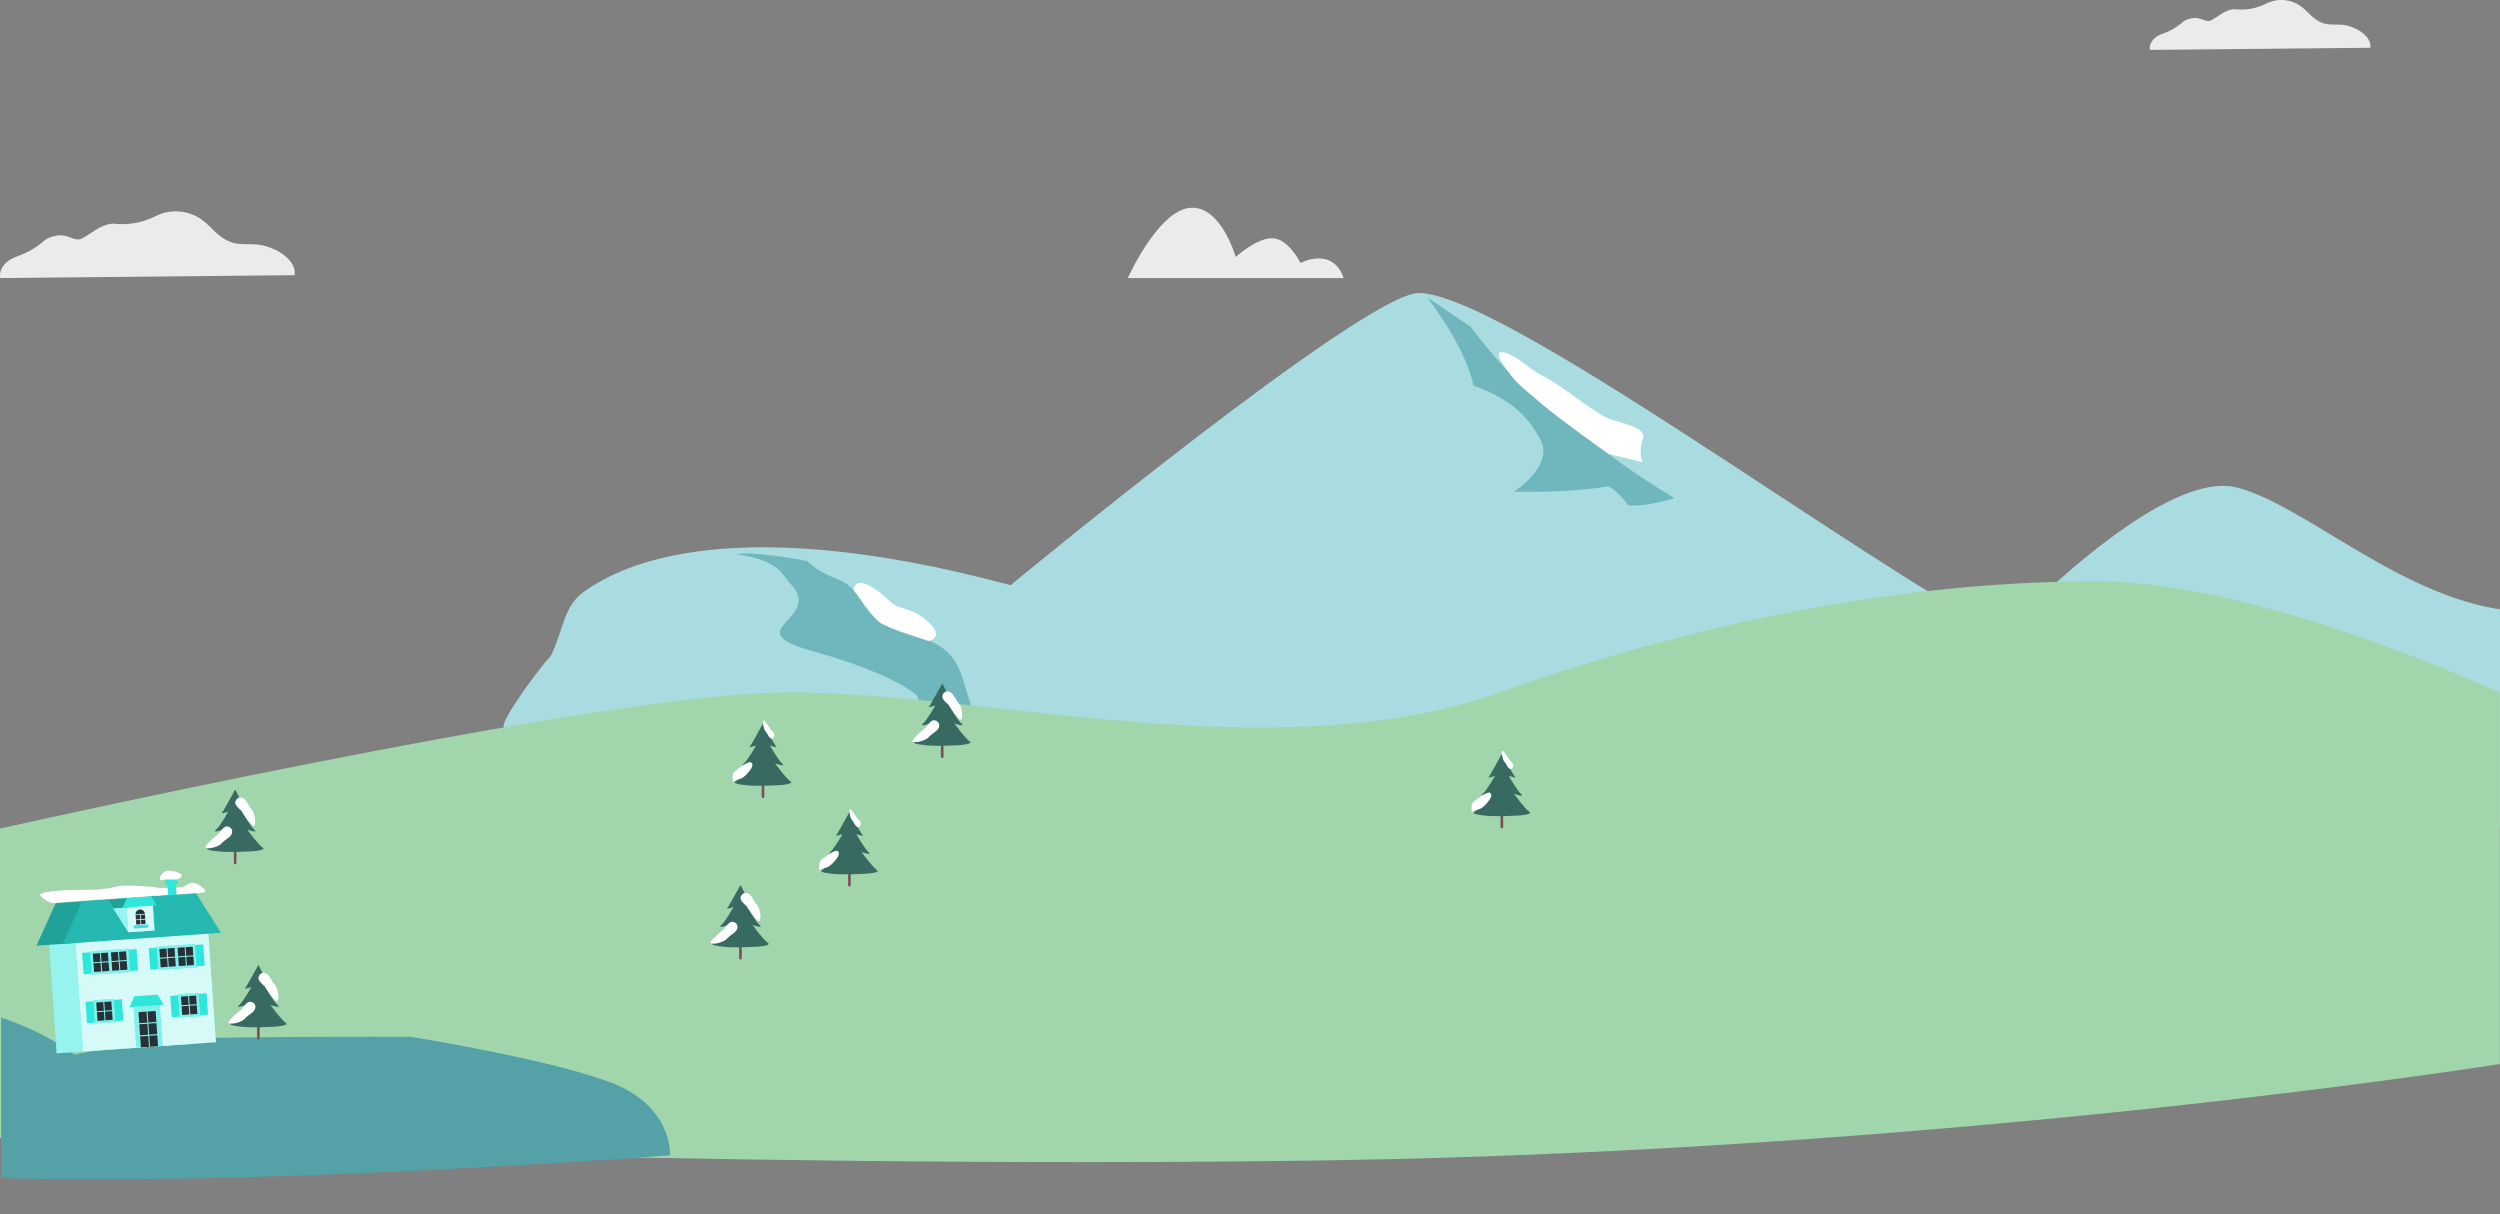<svg xmlns="http://www.w3.org/2000/svg" xmlns:xlink="http://www.w3.org/1999/xlink" width="1925.782" height="935.375" viewBox="0 0 1925.782 935.375">
  <rect x="0" y="0" width="1925.782" height="935.375" fill="#808080" stroke="none"/>
  <defs>
    <clipPath id="clip-path">
      <rect x="-231" width="1704.831" height="532.601" fill="none"/>
    </clipPath>
    <clipPath id="clip-path-2">
      <rect x="328" width="515.487" height="198.795" fill="none"/>
    </clipPath>
  </defs>
  <g id="Group_16368" data-name="Group 16368" transform="translate(0 -2989.208)">
    <g id="Group_15753" data-name="Group 15753" transform="translate(-542.516 355.252)">
      <g id="Group_15453" data-name="Group 15453" transform="translate(542.516 2796.77)">
        <path id="Path_14526" data-name="Path 14526" d="M475.356,124.024c1.736-12.408-16.053-22.617-29.421-23.678-6.375-.5-13,.454-19.035-1.618-13.086-4.49-16.906-15.841-29.673-21.142a34.407,34.407,0,0,0-29,.987A57.6,57.6,0,0,1,335.4,84.3c-8.992.566-15.718,6.983-23.586,11.308-5.861,3.222-10.886-3.734-19.864-2.017s-8.71,3.971-16.047,8.884-11.654,5.8-17.628,8.492-10.912,8.909-9.673,15.26Z" transform="translate(-248.406 -74.853)" fill="#ebebeb"/>
      </g>
    </g>
    <g id="Group_15805" data-name="Group 15805" transform="translate(1113.523 192.438)">
      <g id="Group_15453-2" data-name="Group 15453" transform="translate(542.516 2796.77)">
        <path id="Path_14526-2" data-name="Path 14526" d="M418.221,111.645c1.3-9.284-12.012-16.923-22.014-17.717-4.77-.378-9.725.339-14.243-1.211-9.792-3.359-12.65-11.853-22.2-15.82a25.745,25.745,0,0,0-21.7.739,43.1,43.1,0,0,1-24.57,4.287c-6.728.424-11.761,5.225-17.648,8.461-4.386,2.411-8.145-2.794-14.863-1.509s-6.517,2.971-12.008,6.647-8.72,4.339-13.19,6.354-8.165,6.666-7.237,11.418Z" transform="translate(-248.406 -74.853)" fill="#ebebeb"/>
      </g>
    </g>
    <path id="Path_15744" data-name="Path 15744" d="M211.53,187.248H45.291s22.764-50.826,47.118-54,36,37.767,36,37.767,15.707-14.471,28.06-14.471S178.354,175.6,178.354,175.6,203.06,162.54,211.53,187.248Z" transform="translate(823.48 3016.149)" fill="#ebebeb"/>
    <g id="Group_16368-2" data-name="Group 16368">
      <g id="Scroll_Group_15" data-name="Scroll Group 15" transform="translate(451.951 3193.187)" clip-path="url(#clip-path)" style="isolation: isolate">
        <g id="Group_16363" data-name="Group 16363" transform="translate(-451.952 -3193.187)">
          <g id="Group_16362" data-name="Group 16362">
            <path id="Path_15381" data-name="Path 15381" d="M234.264,1288.848c17.946-11.8,97.19-65.2,326.5-3.523,0,0,272.57-225.052,314.413-225.052,64.132,0,339.376,206.383,449.778,262.93,0,0,120.354-128.515,180.531-113.093,53.7,13.763,130.326,88.932,214.993,95.246,23.307,103.243-7.238,198.566-86.84,265.777H404.959c-36.884-30.739-193.506-80.384-234.64-176.483-2.092-4.886,24-41.3,36.6-55.3C217.618,1316.049,216.318,1300.649,234.264,1288.848Z" transform="translate(217.688 2154.655)" fill="#a8dce0"/>
            <path id="Path_15413" data-name="Path 15413" d="M411.372,806.262c7.439,2.368,23.6,14.614,44.047,32.444,1.635,6.222,4.89,13.953,12.167,23.147,18,22.738-6.419,33.266,28.554,68.464s5.143,51.829,9.257,91.915,29.829,59.554,8.229,45.268c0,0-47.315-39.948-39.087-96.549,0,0-6.171-22.859-50.4-69.525s19.543-16.4,11.314-54.234C433.115,838,438.249,828.076,411.372,806.262Z" transform="translate(-200.688 2936.934) rotate(-31)" fill="#70b7bd"/>
            <path id="Path_15848" data-name="Path 15848" d="M8919.523,5857.149s12.853,18.237,17.7,22.235,37.927,14.541,37.927,14.541,13.329-2,0-14.541-22.6-8.482-29.869-16.177-21.645-17.328-25.757-12.905S8919.523,5857.149,8919.523,5857.149Z" transform="translate(-8260 -2411)" fill="#fff"/>
          </g>
          <path id="Path_15412" data-name="Path 15412" d="M1140.475,1475.041s-20.733,3.525-35.9,0c0,0-6.55-12.916-12.793-16.661-1.114-.875-19.959,1.781-72.513-7.513,0,0,33.659-14.775,26.405-36.219s-19.156-35.011-44.509-49.467c.04-3.077-.931-27.557-24.159-72.065h0c7.789,6.534,16.822,16.026,29.309,27.211,0,0,20.669,42.137,49.176,70.279C1080.842,1415.63,1093.5,1435.649,1140.475,1475.041Z" transform="translate(-67.401 2094.402) rotate(-9)" fill="#70b7bd"/>
          <path id="Path_15847" data-name="Path 15847" d="M9499.173,5749.968s-38.344-27.251-49.922-37.255-20.007-16.3-24.732-22.605-16.3-20.951-5.749-18.352,18.431,12.6,30.481,18.352,38.96,28.277,49.922,32.53,29.944,6.3,26.242,16.3,0,17.328,0,17.328Z" transform="translate(-8260 -2411)" fill="#fff"/>
        </g>
      </g>
      <path id="Path_15057" data-name="Path 15057" d="M14215,3215.428s439.782-98.8,591.084-104.525,385.039,62.928,562.854,0,333.077-85.938,461.066-85.938,310.626,85.938,310.626,85.938v285.882s-417.208,66.613-898.616,74.162S14215,3453.8,14215,3453.8Z" transform="translate(-14215 412.03)" fill="#a1d5ac"/>
      <g id="Scroll_Group_16" data-name="Scroll Group 16" transform="translate(-327.128 3725.787)" clip-path="url(#clip-path-2)" style="isolation: isolate">
        <path id="Path_15843" data-name="Path 15843" d="M5980,6317.389s137.033-49.66,234.349-43.935,147.835,51.521,147.835,51.521,36.495-4.723,54.526-7.585,205.079,7.585,205.079,7.585,102.346,21.873,150.753,42.66,43.854,58.934,43.854,58.934-287.541,7.063-496.4-8-340-70.7-340-70.7Z" transform="translate(-6300.108 -5907.649) rotate(-3)" fill="#54a2a8"/>
      </g>
      <g id="Group_16365" data-name="Group 16365">
        <path id="Path_15857" data-name="Path 15857" d="M8411.385,6088.255c2.726,0,8.371-.539,6.413-2.611s-7.163-6.413-10.981-5.107-3.916,2.611-8.485,3.264-17.085.555-18.276,0-24.15-2.285-29.7-.767a90.939,90.939,0,0,1-21.327,2.611c-6.315-.1-41.9.016-37.646,4.8s10.36,6.086,12.091,5.32S8411.385,6088.255,8411.385,6088.255Z" transform="translate(-8260 -2411)" fill="#fff"/>
        <g id="Group_16262" data-name="Group 16262" transform="translate(25.084 3674.169) rotate(-4)">
          <g id="Group_16220" data-name="Group 16220" transform="translate(9.692 39.799)">
            <rect id="Rectangle_2054" data-name="Rectangle 2054" width="102.731" height="87.619" fill="#2ee6dc"/>
            <rect id="Rectangle_2055" data-name="Rectangle 2055" width="102.731" height="87.619" fill="#fff" opacity="0.5"/>
          </g>
          <g id="Group_16221" data-name="Group 16221" transform="translate(0 12.041)">
            <path id="Path_15826" data-name="Path 15826" d="M122.114,31.565,105.106,0h-88.1L0,31.565Z" fill="#2ee6dc"/>
            <path id="Path_15827" data-name="Path 15827" d="M122.114,31.565,105.106,0h-88.1L0,31.565Z" opacity="0.3"/>
          </g>
          <g id="Group_16222" data-name="Group 16222" transform="translate(30.022 39.799)">
            <rect id="Rectangle_2056" data-name="Rectangle 2056" width="102.731" height="87.619" fill="#2ee6dc"/>
            <rect id="Rectangle_2057" data-name="Rectangle 2057" width="102.731" height="87.619" fill="#fff" opacity="0.8"/>
          </g>
          <g id="Group_16223" data-name="Group 16223" transform="translate(102.335 0)">
            <path id="Path_15828" data-name="Path 15828" d="M9.534,0H0V3.765H1.556v9.465H7.977V3.765H9.534Z" transform="translate(0 0)" fill="#2ee6dc"/>
          </g>
          <g id="Group_16224" data-name="Group 16224" transform="translate(20.33 12.041)">
            <path id="Path_15829" data-name="Path 15829" d="M122.114,31.565,105.106,0h-88.1L0,31.565Z" transform="translate(0 0)" fill="#2ee6dc"/>
            <path id="Path_15830" data-name="Path 15830" d="M122.114,31.565,105.106,0h-88.1L0,31.565Z" transform="translate(0 0)" opacity="0.2"/>
          </g>
          <g id="Group_16226" data-name="Group 16226" transform="translate(68.152 87.73)">
            <g id="Group_16225" data-name="Group 16225" transform="translate(3.07 6.875)">
              <rect id="Rectangle_2058" data-name="Rectangle 2058" width="20.332" height="32.813" fill="#2ee6dc"/>
              <rect id="Rectangle_2059" data-name="Rectangle 2059" width="20.332" height="32.813" fill="#fff" opacity="0.4"/>
            </g>
            <path id="Path_15831" data-name="Path 15831" d="M22.142,0H4.329L0,8.035H26.471Z" fill="#2ee6dc"/>
          </g>
          <g id="Group_16227" data-name="Group 16227" transform="translate(74.772 100.179)">
            <rect id="Rectangle_2060" data-name="Rectangle 2060" width="6.226" height="8.501" fill="#263238"/>
            <rect id="Rectangle_2061" data-name="Rectangle 2061" width="6.226" height="8.501" transform="translate(7.004 0)" fill="#263238"/>
            <rect id="Rectangle_2062" data-name="Rectangle 2062" width="6.226" height="8.502" transform="translate(0 9.369)" fill="#263238"/>
            <rect id="Rectangle_2063" data-name="Rectangle 2063" width="6.226" height="8.502" transform="translate(7.004 9.369)" fill="#263238"/>
            <rect id="Rectangle_2064" data-name="Rectangle 2064" width="6.226" height="8.501" transform="translate(0 18.738)" fill="#263238"/>
            <rect id="Rectangle_2065" data-name="Rectangle 2065" width="6.226" height="8.501" transform="translate(7.004 18.738)" fill="#263238"/>
          </g>
          <g id="Group_16234" data-name="Group 16234" transform="translate(34.659 50.824)">
            <g id="Group_16228" data-name="Group 16228" transform="translate(0 0)">
              <rect id="Rectangle_2066" data-name="Rectangle 2066" width="29.574" height="18.056" transform="translate(6.226)" fill="#2ee6dc"/>
              <rect id="Rectangle_2067" data-name="Rectangle 2067" width="29.574" height="18.056" transform="translate(6.226)" fill="#fff" opacity="0.4"/>
              <rect id="Rectangle_2068" data-name="Rectangle 2068" width="5.448" height="6.693" transform="translate(8.172 1.946)" fill="#263238"/>
              <rect id="Rectangle_2069" data-name="Rectangle 2069" width="5.448" height="6.693" transform="translate(14.398 1.946)" fill="#263238"/>
              <rect id="Rectangle_2070" data-name="Rectangle 2070" width="5.448" height="6.693" transform="translate(8.172 9.418)" fill="#263238"/>
              <rect id="Rectangle_2071" data-name="Rectangle 2071" width="5.448" height="6.693" transform="translate(14.398 9.418)" fill="#263238"/>
              <rect id="Rectangle_2072" data-name="Rectangle 2072" width="6.226" height="16.499" transform="translate(0 0.778)" fill="#2ee6dc"/>
              <rect id="Rectangle_2073" data-name="Rectangle 2073" width="6.226" height="16.499" transform="translate(35.8 0.778)" fill="#2ee6dc"/>
              <rect id="Rectangle_2074" data-name="Rectangle 2074" width="5.448" height="6.693" transform="translate(22.18 1.946)" fill="#263238"/>
              <rect id="Rectangle_2075" data-name="Rectangle 2075" width="5.448" height="6.693" transform="translate(28.407 1.946)" fill="#263238"/>
              <rect id="Rectangle_2076" data-name="Rectangle 2076" width="5.448" height="6.693" transform="translate(22.18 9.418)" fill="#263238"/>
              <rect id="Rectangle_2077" data-name="Rectangle 2077" width="5.448" height="6.693" transform="translate(28.407 9.418)" fill="#263238"/>
            </g>
            <g id="Group_16229" data-name="Group 16229" transform="translate(51.43 0)">
              <rect id="Rectangle_2078" data-name="Rectangle 2078" width="29.574" height="18.056" transform="translate(6.226 0)" fill="#2ee6dc"/>
              <rect id="Rectangle_2079" data-name="Rectangle 2079" width="29.574" height="18.056" transform="translate(6.226 0)" fill="#fff" opacity="0.4"/>
              <rect id="Rectangle_2080" data-name="Rectangle 2080" width="5.448" height="6.693" transform="translate(8.172 1.946)" fill="#263238"/>
              <rect id="Rectangle_2081" data-name="Rectangle 2081" width="5.448" height="6.693" transform="translate(14.398 1.946)" fill="#263238"/>
              <rect id="Rectangle_2082" data-name="Rectangle 2082" width="5.448" height="6.693" transform="translate(8.172 9.418)" fill="#263238"/>
              <rect id="Rectangle_2083" data-name="Rectangle 2083" width="5.448" height="6.693" transform="translate(14.398 9.418)" fill="#263238"/>
              <rect id="Rectangle_2084" data-name="Rectangle 2084" width="6.226" height="16.499" transform="translate(0 0.778)" fill="#2ee6dc"/>
              <rect id="Rectangle_2085" data-name="Rectangle 2085" width="6.226" height="16.499" transform="translate(35.8 0.778)" fill="#2ee6dc"/>
              <rect id="Rectangle_2086" data-name="Rectangle 2086" width="5.448" height="6.693" transform="translate(22.18 1.946)" fill="#263238"/>
              <rect id="Rectangle_2087" data-name="Rectangle 2087" width="5.448" height="6.693" transform="translate(28.406 1.946)" fill="#263238"/>
              <rect id="Rectangle_2088" data-name="Rectangle 2088" width="5.448" height="6.693" transform="translate(22.18 9.418)" fill="#263238"/>
              <rect id="Rectangle_2089" data-name="Rectangle 2089" width="5.448" height="6.693" transform="translate(28.406 9.418)" fill="#263238"/>
            </g>
            <g id="Group_16231" data-name="Group 16231" transform="translate(0 37.746)">
              <rect id="Rectangle_2090" data-name="Rectangle 2090" width="6.226" height="16.499" transform="translate(0 0.779)" fill="#2ee6dc"/>
              <rect id="Rectangle_2091" data-name="Rectangle 2091" width="6.226" height="16.499" transform="translate(21.791 0.779)" fill="#2ee6dc"/>
              <rect id="Rectangle_2092" data-name="Rectangle 2092" width="15.565" height="18.056" transform="translate(6.226 0)" fill="#2ee6dc"/>
              <g id="Group_16230" data-name="Group 16230" transform="translate(6.226 0)">
                <rect id="Rectangle_2093" data-name="Rectangle 2093" width="15.565" height="18.056" fill="#fff" opacity="0.4"/>
              </g>
              <rect id="Rectangle_2094" data-name="Rectangle 2094" width="5.448" height="6.694" transform="translate(8.172 1.946)" fill="#263238"/>
              <rect id="Rectangle_2095" data-name="Rectangle 2095" width="5.448" height="6.694" transform="translate(14.398 1.946)" fill="#263238"/>
              <rect id="Rectangle_2096" data-name="Rectangle 2096" width="5.448" height="6.693" transform="translate(8.172 9.418)" fill="#263238"/>
              <rect id="Rectangle_2097" data-name="Rectangle 2097" width="5.448" height="6.693" transform="translate(14.398 9.418)" fill="#263238"/>
            </g>
            <g id="Group_16233" data-name="Group 16233" transform="translate(65.439 37.746)">
              <rect id="Rectangle_2098" data-name="Rectangle 2098" width="6.226" height="16.499" transform="translate(0 0.779)" fill="#2ee6dc"/>
              <rect id="Rectangle_2099" data-name="Rectangle 2099" width="6.226" height="16.499" transform="translate(21.791 0.779)" fill="#2ee6dc"/>
              <rect id="Rectangle_2100" data-name="Rectangle 2100" width="15.565" height="18.056" transform="translate(6.226 0)" fill="#2ee6dc"/>
              <g id="Group_16232" data-name="Group 16232" transform="translate(6.226 0)">
                <rect id="Rectangle_2101" data-name="Rectangle 2101" width="15.565" height="18.056" fill="#fff" opacity="0.4"/>
              </g>
              <rect id="Rectangle_2102" data-name="Rectangle 2102" width="5.448" height="6.694" transform="translate(8.172 1.946)" fill="#263238"/>
              <rect id="Rectangle_2103" data-name="Rectangle 2103" width="5.448" height="6.694" transform="translate(14.398 1.946)" fill="#263238"/>
              <rect id="Rectangle_2104" data-name="Rectangle 2104" width="5.448" height="6.693" transform="translate(8.172 9.418)" fill="#263238"/>
              <rect id="Rectangle_2105" data-name="Rectangle 2105" width="5.448" height="6.693" transform="translate(14.398 9.418)" fill="#263238"/>
            </g>
          </g>
          <path id="Path_15832" data-name="Path 15832" d="M33.48,26.169V0H0L14.1,26.169Z" transform="translate(57.092 12.041)" fill="#2ee6dc"/>
          <path id="Path_15833" data-name="Path 15833" d="M33.48,26.169V0H0L14.1,26.169Z" transform="translate(57.092 12.041)" fill="#fff" opacity="0.5"/>
          <rect id="Rectangle_2106" data-name="Rectangle 2106" width="20.332" height="20.332" transform="translate(71.221 17.878)" fill="#2ee6dc"/>
          <rect id="Rectangle_2107" data-name="Rectangle 2107" width="20.332" height="20.332" transform="translate(71.221 17.878)" fill="#fff" opacity="0.8"/>
          <g id="Group_16235" data-name="Group 16235" transform="translate(75.696 21.374)">
            <path id="Rectangle_2108" data-name="Rectangle 2108" d="M0,0H11.382a0,0,0,0,1,0,0V1.134a1.3,1.3,0,0,1-1.3,1.3H1.3A1.3,1.3,0,0,1,0,1.134V0A0,0,0,0,1,0,0Z" transform="translate(0 11.943)" fill="#2ee6dc"/>
            <rect id="Rectangle_2109" data-name="Rectangle 2109" width="3.308" height="3.308" transform="translate(2.091 4.168)" fill="#263238"/>
            <rect id="Rectangle_2110" data-name="Rectangle 2110" width="3.308" height="3.308" transform="translate(5.983 4.168)" fill="#263238"/>
            <rect id="Rectangle_2111" data-name="Rectangle 2111" width="3.308" height="3.308" transform="translate(2.091 8.059)" fill="#263238"/>
            <rect id="Rectangle_2112" data-name="Rectangle 2112" width="3.308" height="3.308" transform="translate(5.983 8.059)" fill="#263238"/>
            <path id="Path_15834" data-name="Path 15834" d="M0,3.6a3.6,3.6,0,0,1,7.2,0Z" transform="translate(2.092 0)" fill="#263238"/>
          </g>
          <path id="Path_15835" data-name="Path 15835" d="M20.7,7l-3.77-7H0L3.77,7Z" transform="translate(57.092 12.041)" fill="#2ee6dc"/>
          <path id="Path_15836" data-name="Path 15836" d="M20.7,7l-3.77-7H0L3.77,7Z" transform="translate(57.092 12.041)" opacity="0.3"/>
          <path id="Path_15837" data-name="Path 15837" d="M3.77,0,0,7H26.471L22.7,0Z" transform="translate(68.152 12.041)" fill="#2ee6dc"/>
        </g>
        <path id="Path_15858" data-name="Path 15858" d="M8387.022,6077.6s-3.263,1.42-3.916,0,1.926-6.43,6.185-6.642,10.655,1.875,10.77,3.492-3.149,3.15-3.149,3.15Z" transform="translate(-8260 -2411)" fill="#fff"/>
      </g>
      <g id="Group_16336" data-name="Group 16336" transform="translate(-1129.512 168.205)">
        <g id="Group_16328" data-name="Group 16328" transform="translate(8.278 20.279)">
          <path id="Path_15994" data-name="Path 15994" d="M10107.038,6052.687v20.948" transform="translate(-8260 -2690)" fill="none" stroke="#765056" stroke-linecap="round" stroke-width="2"/>
          <path id="Path_15995" data-name="Path 15995" d="M182.855,123.825c3.533-2.3,11.98-13.976,11.98-13.976s-8.908,3.072-5.529.154,9.523-13.976,9.523-13.976-5.683,1.843-4.915,1.075c.741-.741,9.493-16.663,10.105-17.739.465-.869,2.095,3.64,4.007,6.958,2.736,4.749,6,10.345,6.437,10.781.768.768-4.915-1.075-4.915-1.075S215.69,107.084,219.07,110s-5.529-.154-5.529-.154,8.447,11.673,11.98,13.976c2.483,1.62-5.962,2.86-12.8,2.919-6.459.3-16.938.588-22.672-.287C185.074,125.992,181.038,125.01,182.855,123.825Z" transform="translate(1642.851 3248.177)" fill="#376b61"/>
        </g>
        <path id="Path_15996" data-name="Path 15996" d="M9459.248,6057.9c-1.939.471-.124,9.773,3.041,12.515s4.5,6.974,7.756,7.935,5.275-1.636,5.275-4.09-5.275-5.726-5.275-5.726S9461.187,6057.427,9459.248,6057.9Z" transform="translate(-4225.516 12851.132) rotate(-90)" fill="#fff"/>
        <path id="Path_15997" data-name="Path 15997" d="M9459.248,6057.9c-1.939.471-.124,9.773,3.041,12.515s4.5,6.974,7.756,7.935,5.275-1.636,5.275-4.09-5.275-5.726-5.275-5.726S9461.187,6057.427,9459.248,6057.9Z" transform="matrix(-0.995, -0.105, 0.105, -0.995, 10645.51, 10396.221)" fill="#fff"/>
      </g>
      <g id="Group_16337" data-name="Group 16337" transform="translate(-531.88 195.903)">
        <g id="Group_16330" data-name="Group 16330" transform="translate(-158.247 46.799)">
          <path id="Path_15994-2" data-name="Path 15994" d="M10107.038,6052.687v20.948" transform="translate(-8260 -2690)" fill="none" stroke="#765056" stroke-linecap="round" stroke-width="2"/>
          <path id="Path_15995-2" data-name="Path 15995" d="M182.855,123.825c3.533-2.3,11.98-13.976,11.98-13.976s-8.908,3.072-5.529.154,9.523-13.976,9.523-13.976-5.683,1.843-4.915,1.075c.741-.741,9.493-16.663,10.105-17.739.465-.869,2.095,3.64,4.007,6.958,2.736,4.749,6,10.345,6.437,10.781.768.768-4.915-1.075-4.915-1.075S215.69,107.084,219.07,110s-5.529-.154-5.529-.154,8.447,11.673,11.98,13.976c2.483,1.62-5.962,2.86-12.8,2.919-6.459.3-16.938.588-22.672-.287C185.074,125.992,181.038,125.01,182.855,123.825Z" transform="translate(1642.851 3248.177)" fill="#376b61"/>
        </g>
        <path id="Path_15998" data-name="Path 15998" d="M9458.867,6057.894c-1.014.317-.064,6.59,1.59,8.438s2.351,4.7,4.054,5.35,2.758-1.1,2.758-2.758-2.758-3.861-2.758-3.861S9459.881,6057.576,9458.867,6057.894Z" transform="translate(-7769.658 -2686.197)" fill="#fff"/>
        <path id="Path_15999" data-name="Path 15999" d="M9442.3,6083.455s4.639,6.756,4.088,11,0,6.067,0,6.067-5.847-1.269-6.784-4.026-3.694-13.458-1.488-14.726S9442.3,6083.455,9442.3,6083.455Z" transform="translate(3590.242 -7660.098) rotate(67)" fill="#fff"/>
      </g>
      <g id="Group_16338" data-name="Group 16338" transform="translate(-1101.046 172.499)">
        <g id="Group_16330-2" data-name="Group 16330" transform="translate(-158.247 46.799)">
          <path id="Path_15994-3" data-name="Path 15994" d="M10107.038,6052.687v20.948" transform="translate(-8260 -2690)" fill="none" stroke="#765056" stroke-linecap="round" stroke-width="2"/>
          <path id="Path_15995-3" data-name="Path 15995" d="M182.855,123.825c3.533-2.3,11.98-13.976,11.98-13.976s-8.908,3.072-5.529.154,9.523-13.976,9.523-13.976-5.683,1.843-4.915,1.075c.741-.741,9.493-16.663,10.105-17.739.465-.869,2.095,3.64,4.007,6.958,2.736,4.749,6,10.345,6.437,10.781.768.768-4.915-1.075-4.915-1.075S215.69,107.084,219.07,110s-5.529-.154-5.529-.154,8.447,11.673,11.98,13.976c2.483,1.62-5.962,2.86-12.8,2.919-6.459.3-16.938.588-22.672-.287C185.074,125.992,181.038,125.01,182.855,123.825Z" transform="translate(1642.851 3248.177)" fill="#376b61"/>
        </g>
        <path id="Path_15998-2" data-name="Path 15998" d="M9458.867,6057.894c-1.014.317-.064,6.59,1.59,8.438s2.351,4.7,4.054,5.35,2.758-1.1,2.758-2.758-2.758-3.861-2.758-3.861S9459.881,6057.576,9458.867,6057.894Z" transform="translate(-7769.658 -2686.197)" fill="#fff"/>
        <path id="Path_15999-2" data-name="Path 15999" d="M9442.3,6083.455s4.639,6.756,4.088,11,0,6.067,0,6.067-5.847-1.269-6.784-4.026-3.694-13.458-1.488-14.726S9442.3,6083.455,9442.3,6083.455Z" transform="translate(3590.242 -7660.098) rotate(67)" fill="#fff"/>
      </g>
      <g id="Group_16339" data-name="Group 16339" transform="translate(-1034.476 240.736)">
        <g id="Group_16330-3" data-name="Group 16330" transform="translate(-158.247 46.799)">
          <path id="Path_15994-4" data-name="Path 15994" d="M10107.038,6052.687v20.948" transform="translate(-8260 -2690)" fill="none" stroke="#765056" stroke-linecap="round" stroke-width="2"/>
          <path id="Path_15995-4" data-name="Path 15995" d="M182.855,123.825c3.533-2.3,11.98-13.976,11.98-13.976s-8.908,3.072-5.529.154,9.523-13.976,9.523-13.976-5.683,1.843-4.915,1.075c.741-.741,9.493-16.663,10.105-17.739.465-.869,2.095,3.64,4.007,6.958,2.736,4.749,6,10.345,6.437,10.781.768.768-4.915-1.075-4.915-1.075S215.69,107.084,219.07,110s-5.529-.154-5.529-.154,8.447,11.673,11.98,13.976c2.483,1.62-5.962,2.86-12.8,2.919-6.459.3-16.938.588-22.672-.287C185.074,125.992,181.038,125.01,182.855,123.825Z" transform="translate(1642.851 3248.177)" fill="#376b61"/>
        </g>
        <path id="Path_15998-3" data-name="Path 15998" d="M9458.867,6057.894c-1.014.317-.064,6.59,1.59,8.438s2.351,4.7,4.054,5.35,2.758-1.1,2.758-2.758-2.758-3.861-2.758-3.861S9459.881,6057.576,9458.867,6057.894Z" transform="translate(-7769.658 -2686.197)" fill="#fff"/>
        <path id="Path_15999-3" data-name="Path 15999" d="M9442.3,6083.455s4.639,6.756,4.088,11,0,6.067,0,6.067-5.847-1.269-6.784-4.026-3.694-13.458-1.488-14.726S9442.3,6083.455,9442.3,6083.455Z" transform="translate(3590.242 -7660.098) rotate(67)" fill="#fff"/>
      </g>
      <g id="Group_16340" data-name="Group 16340" transform="translate(-1284.929 323.461)">
        <g id="Group_16328-2" data-name="Group 16328" transform="translate(8.278 20.279)">
          <path id="Path_15994-5" data-name="Path 15994" d="M10107.038,6052.687v20.948" transform="translate(-8260 -2690)" fill="none" stroke="#765056" stroke-linecap="round" stroke-width="2"/>
          <path id="Path_15995-5" data-name="Path 15995" d="M182.855,123.825c3.533-2.3,11.98-13.976,11.98-13.976s-8.908,3.072-5.529.154,9.523-13.976,9.523-13.976-5.683,1.843-4.915,1.075c.741-.741,9.493-16.663,10.105-17.739.465-.869,2.095,3.64,4.007,6.958,2.736,4.749,6,10.345,6.437,10.781.768.768-4.915-1.075-4.915-1.075S215.69,107.084,219.07,110s-5.529-.154-5.529-.154,8.447,11.673,11.98,13.976c2.483,1.62-5.962,2.86-12.8,2.919-6.459.3-16.938.588-22.672-.287C185.074,125.992,181.038,125.01,182.855,123.825Z" transform="translate(1642.851 3248.177)" fill="#376b61"/>
        </g>
        <path id="Path_15996-2" data-name="Path 15996" d="M9459.248,6057.9c-1.939.471-.124,9.773,3.041,12.515s4.5,6.974,7.756,7.935,5.275-1.636,5.275-4.09-5.275-5.726-5.275-5.726S9461.187,6057.427,9459.248,6057.9Z" transform="translate(-4225.516 12851.132) rotate(-90)" fill="#fff"/>
        <path id="Path_15997-2" data-name="Path 15997" d="M9459.248,6057.9c-1.939.471-.124,9.773,3.041,12.515s4.5,6.974,7.756,7.935,5.275-1.636,5.275-4.09-5.275-5.726-5.275-5.726S9461.187,6057.427,9459.248,6057.9Z" transform="matrix(-0.995, -0.105, 0.105, -0.995, 10645.51, 10396.221)" fill="#fff"/>
      </g>
      <g id="Group_16342" data-name="Group 16342" transform="translate(-1656.298 385.045)">
        <g id="Group_16328-3" data-name="Group 16328" transform="translate(8.278 20.279)">
          <path id="Path_15994-6" data-name="Path 15994" d="M10107.038,6052.687v20.948" transform="translate(-8260 -2690)" fill="none" stroke="#765056" stroke-linecap="round" stroke-width="2"/>
          <path id="Path_15995-6" data-name="Path 15995" d="M182.855,123.825c3.533-2.3,11.98-13.976,11.98-13.976s-8.908,3.072-5.529.154,9.523-13.976,9.523-13.976-5.683,1.843-4.915,1.075c.741-.741,9.493-16.663,10.105-17.739.465-.869,2.095,3.64,4.007,6.958,2.736,4.749,6,10.345,6.437,10.781.768.768-4.915-1.075-4.915-1.075S215.69,107.084,219.07,110s-5.529-.154-5.529-.154,8.447,11.673,11.98,13.976c2.483,1.62-5.962,2.86-12.8,2.919-6.459.3-16.938.588-22.672-.287C185.074,125.992,181.038,125.01,182.855,123.825Z" transform="translate(1642.851 3248.177)" fill="#376b61"/>
        </g>
        <path id="Path_15996-3" data-name="Path 15996" d="M9459.248,6057.9c-1.939.471-.124,9.773,3.041,12.515s4.5,6.974,7.756,7.935,5.275-1.636,5.275-4.09-5.275-5.726-5.275-5.726S9461.187,6057.427,9459.248,6057.9Z" transform="translate(-4225.516 12851.132) rotate(-90)" fill="#fff"/>
        <path id="Path_15997-3" data-name="Path 15997" d="M9459.248,6057.9c-1.939.471-.124,9.773,3.041,12.515s4.5,6.974,7.756,7.935,5.275-1.636,5.275-4.09-5.275-5.726-5.275-5.726S9461.187,6057.427,9459.248,6057.9Z" transform="matrix(-0.995, -0.105, 0.105, -0.995, 10645.51, 10396.221)" fill="#fff"/>
      </g>
      <g id="Group_16344" data-name="Group 16344" transform="translate(-1674.165 249.99)">
        <g id="Group_16328-4" data-name="Group 16328" transform="translate(8.278 20.279)">
          <path id="Path_15994-7" data-name="Path 15994" d="M10107.038,6052.687v20.948" transform="translate(-8260 -2690)" fill="none" stroke="#765056" stroke-linecap="round" stroke-width="2"/>
          <path id="Path_15995-7" data-name="Path 15995" d="M182.855,123.825c3.533-2.3,11.98-13.976,11.98-13.976s-8.908,3.072-5.529.154,9.523-13.976,9.523-13.976-5.683,1.843-4.915,1.075c.741-.741,9.493-16.663,10.105-17.739.465-.869,2.095,3.64,4.007,6.958,2.736,4.749,6,10.345,6.437,10.781.768.768-4.915-1.075-4.915-1.075S215.69,107.084,219.07,110s-5.529-.154-5.529-.154,8.447,11.673,11.98,13.976c2.483,1.62-5.962,2.86-12.8,2.919-6.459.3-16.938.588-22.672-.287C185.074,125.992,181.038,125.01,182.855,123.825Z" transform="translate(1642.851 3248.177)" fill="#376b61"/>
        </g>
        <path id="Path_15996-4" data-name="Path 15996" d="M9459.248,6057.9c-1.939.471-.124,9.773,3.041,12.515s4.5,6.974,7.756,7.935,5.275-1.636,5.275-4.09-5.275-5.726-5.275-5.726S9461.187,6057.427,9459.248,6057.9Z" transform="translate(-4225.516 12851.132) rotate(-90)" fill="#fff"/>
        <path id="Path_15997-4" data-name="Path 15997" d="M9459.248,6057.9c-1.939.471-.124,9.773,3.041,12.515s4.5,6.974,7.756,7.935,5.275-1.636,5.275-4.09-5.275-5.726-5.275-5.726S9461.187,6057.427,9459.248,6057.9Z" transform="matrix(-0.995, -0.105, 0.105, -0.995, 10645.51, 10396.221)" fill="#fff"/>
      </g>
    </g>
  </g>
</svg>
